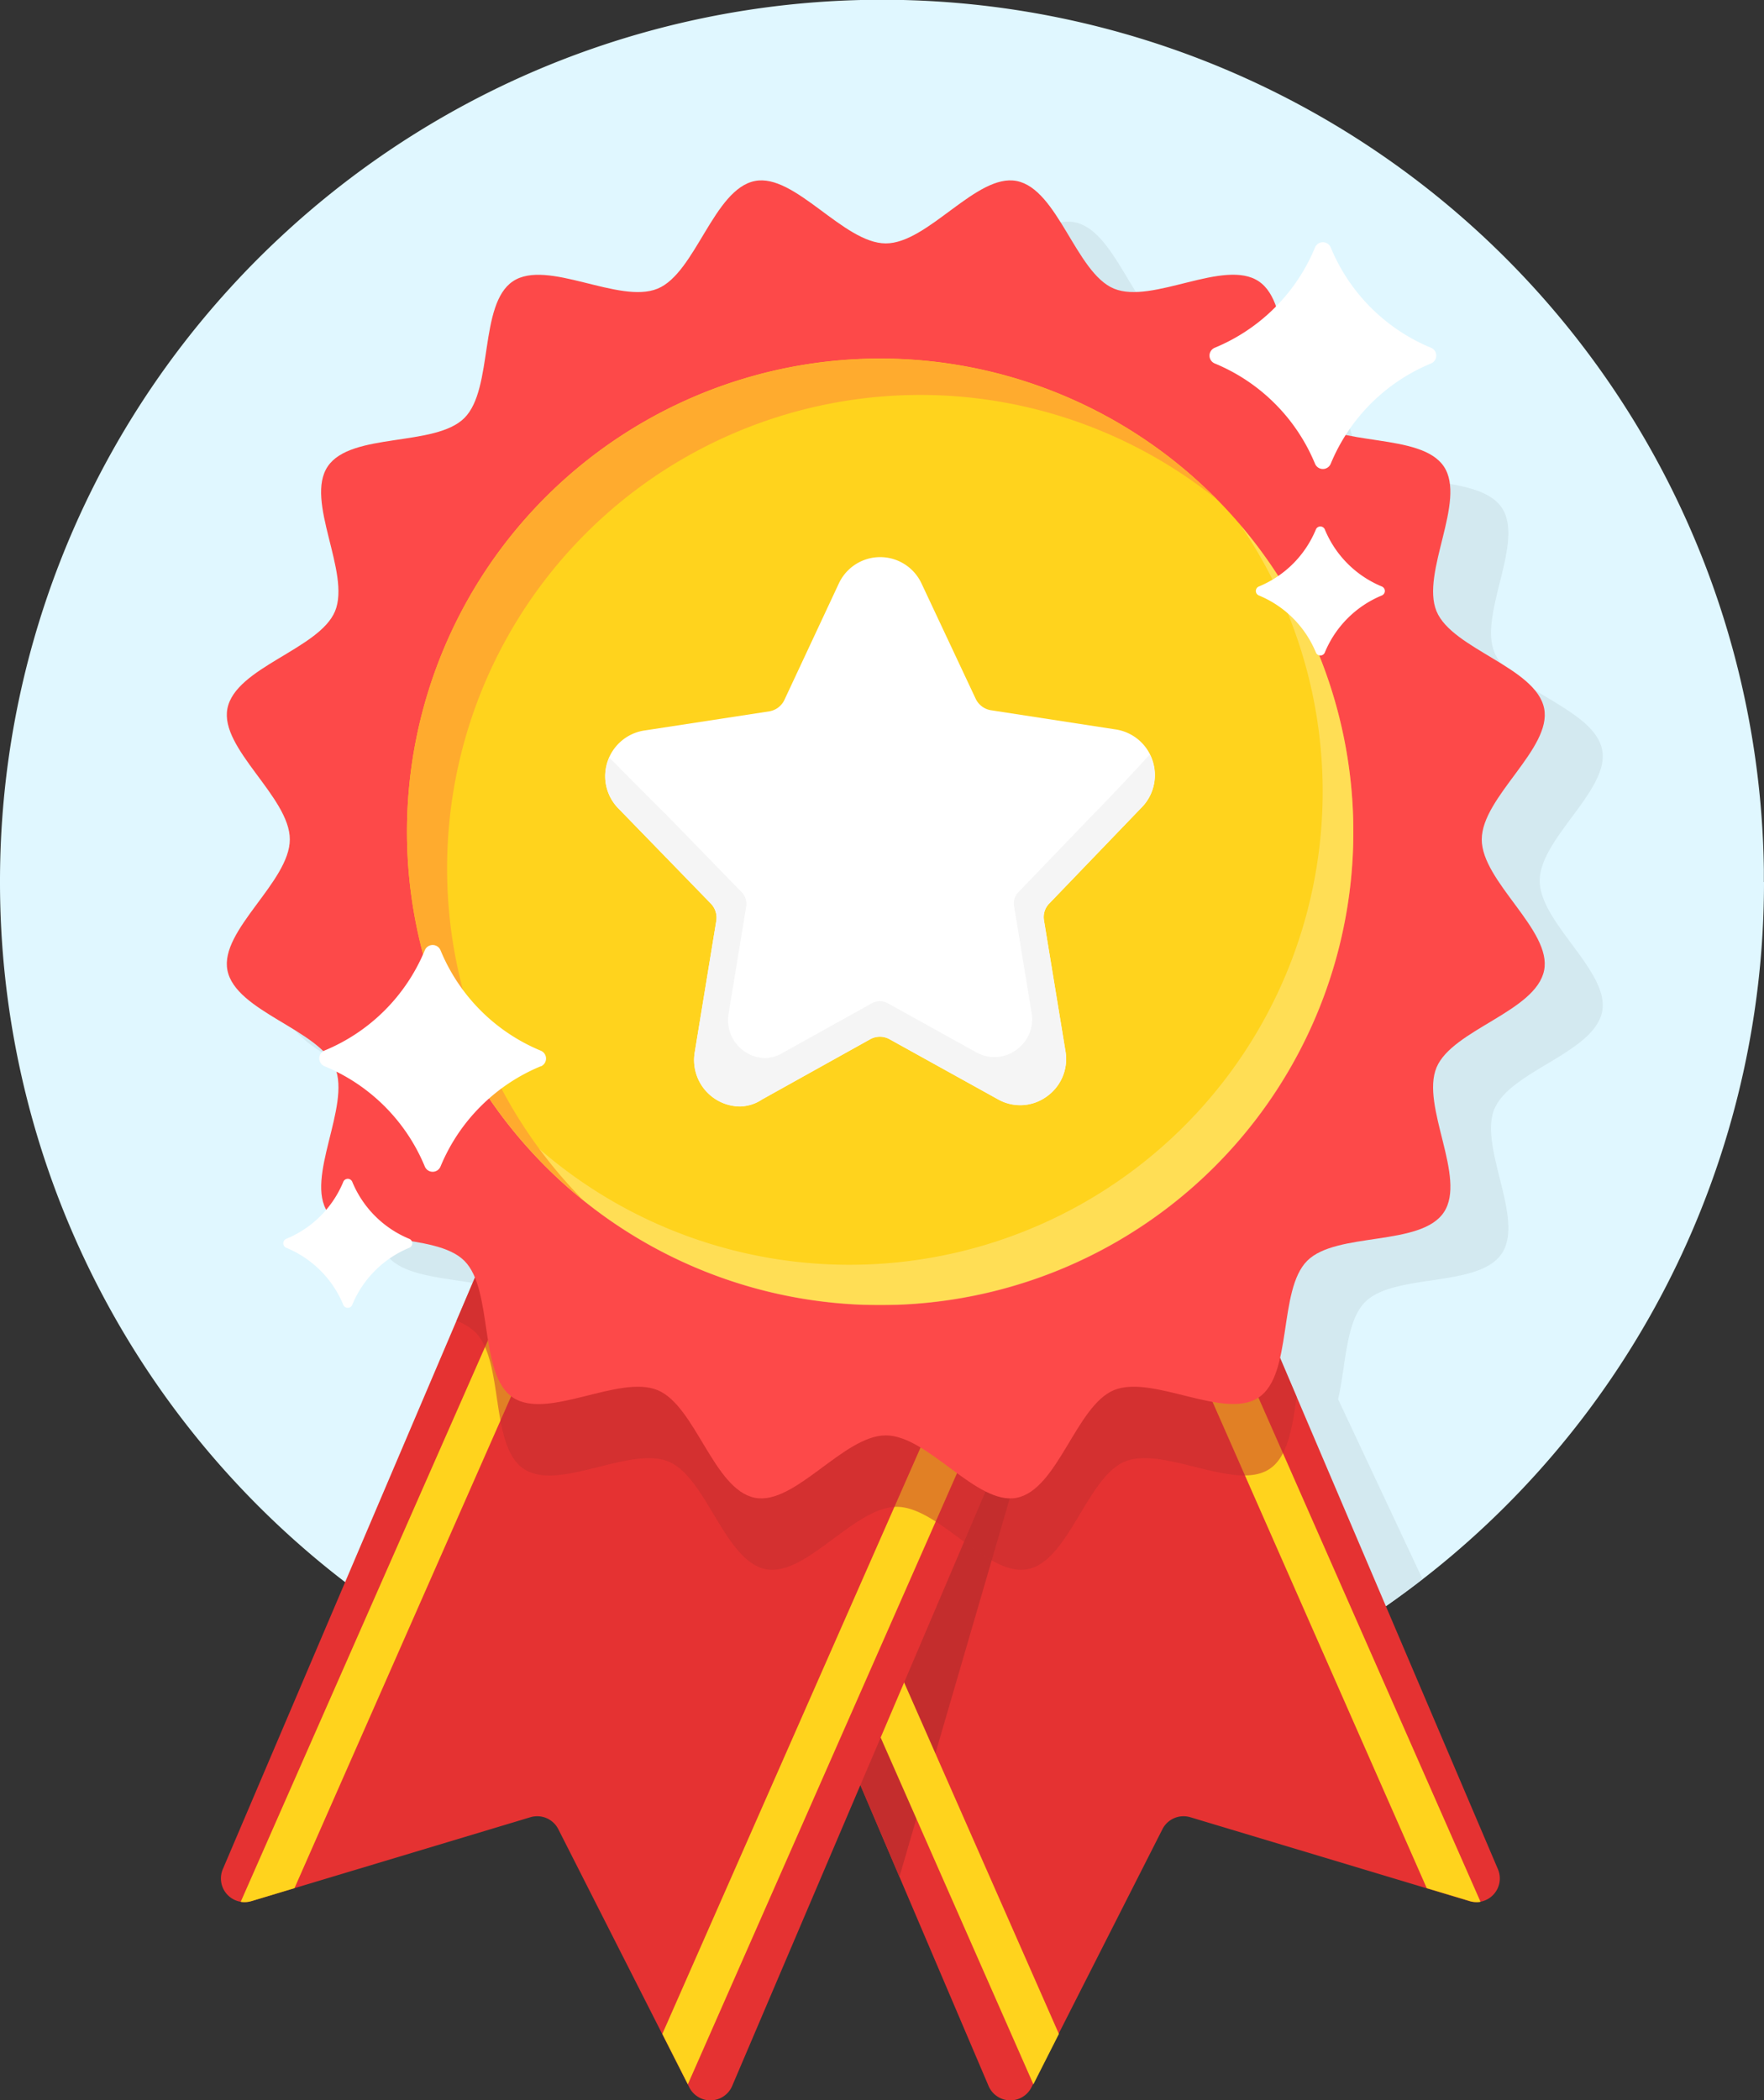 <svg id="badge_in" xmlns="http://www.w3.org/2000/svg" xmlns:xlink="http://www.w3.org/1999/xlink" width="78.406" height="93.349" viewBox="0 0 78.406 93.349">
  <rect x="0" y="0" width="78.406" height="93.349" fill="#333333" stroke="none"/>
  <defs>
    <clipPath id="clip-path">
      <rect id="Rectangle_6618" data-name="Rectangle 6618" width="37.351" height="22.266" fill="none"/>
    </clipPath>
    <clipPath id="clip-path-2">
      <rect id="Rectangle_6619" data-name="Rectangle 6619" width="38.431" height="34.635" fill="none"/>
    </clipPath>
  </defs>
  <g id="Group_17333" data-name="Group 17333">
    <g id="Group_17330" data-name="Group 17330">
      <g id="Group_17334" data-name="Group 17334">
        <path id="Path_78543" data-name="Path 78543" d="M78.406,39.2A39.2,39.2,0,0,1,49.567,77.022q-.632.173-1.271.325-.387.092-.778.176-.31.067-.622.129a39.592,39.592,0,0,1-15.384,0q-.311-.062-.622-.129-.53-.114-1.054-.243-.744-.183-1.477-.393A39.2,39.2,0,0,1,0,39.2v-.049A39.1,39.1,0,0,1,10.232,12.792q1.008-1.106,2.1-2.132l.223-.208a39.3,39.3,0,0,1,9.736-6.626q.85-.407,1.722-.774A39.2,39.2,0,0,1,78.4,38.631q0,.286,0,.572" fill="#e0f7ff"/>
        <path id="Path_78544" data-name="Path 78544" d="M119.8,90.8c.7-1.685,4.42-2.489,4.783-4.32.352-1.777-2.773-3.939-2.773-5.819s3.125-4.042,2.773-5.819c-.362-1.831-4.084-2.635-4.783-4.32-.711-1.714,1.345-4.912.325-6.436s-4.772-.854-6.074-2.156-.62-5.046-2.155-6.074-4.722,1.036-6.436.325c-1.685-.7-2.488-4.42-4.32-4.783-1.777-.352-3.939,2.774-5.819,2.774S91.28,51.042,89.5,51.394c-1.831.362-2.635,4.084-4.32,4.783-1.714.711-4.912-1.345-6.436-.325s-.854,4.772-2.155,6.074-5.046.62-6.074,2.156,1.036,4.722.325,6.436c-.7,1.685-4.42,2.489-4.783,4.32-.352,1.777,2.773,3.939,2.773,5.819s-3.125,4.042-2.773,5.819c.362,1.831,4.084,2.635,4.783,4.32.711,1.715-1.345,4.913-.325,6.436s4.772.854,6.074,2.156a2.252,2.252,0,0,1,.468.739l-4.211,9.884a35.894,35.894,0,0,0,9.78,4.489q.675.194,1.359.362.483.118.97.224.286.062.572.119a36.445,36.445,0,0,0,14.161,0q.287-.057.572-.119.36-.077.716-.162.589-.139,1.17-.3c.687-.188,1.532,1.383,2.416,3.432A39.05,39.05,0,0,0,116.6,111.7l-3.751-7.993c.347-1.509.335-3.455,1.2-4.32,1.3-1.3,5.046-.62,6.074-2.156s-1.036-4.722-.325-6.436" transform="translate(-53.372 -41.518)" fill="#d3e9f0"/>
        <path id="Path_78545" data-name="Path 78545" d="M162.091,252.318l10.394-4.428a1.052,1.052,0,0,1,1.38.556l14.88,34.925a1.052,1.052,0,0,1-1.271,1.42l-12.4-3.728a1.052,1.052,0,0,0-1.241.532l-5.822,11.475a1.052,1.052,0,0,1-1.906-.064l-14.876-34.915a1.052,1.052,0,0,1,.556-1.38Z" transform="translate(-122.166 -200.296)" fill="#e53232"/>
        <path id="Path_78546" data-name="Path 78546" d="M169.627,279.329c.2-.547,1.767-1.378,1.221-1.575l-10.016-3.61L151.782,278a1.052,1.052,0,0,0-.556,1.38L162.144,305Z" transform="translate(-122.166 -221.585)" fill="#c42d2d"/>
        <path id="Path_78547" data-name="Path 78547" d="M257.533,263.313l14.995,34.045a1.053,1.053,0,0,1-.477-.032l-1.913-.575L255.755,264.1Z" transform="translate(-206.722 -212.831)" fill="#ffd31d"/>
        <path id="Path_78548" data-name="Path 78548" d="M175.313,333.98l-15.244-34.61,1.778-.783,14.6,33.154Z" transform="translate(-129.381 -241.342)" fill="#ffd31d"/>
        <path id="Path_78549" data-name="Path 78549" d="M77.957,252.318,67.562,247.89a1.052,1.052,0,0,0-1.38.556L51.3,283.371a1.052,1.052,0,0,0,1.271,1.42l12.4-3.728a1.052,1.052,0,0,1,1.241.532l5.822,11.475a1.052,1.052,0,0,0,1.906-.064L88.82,258.091a1.052,1.052,0,0,0-.556-1.38Z" transform="translate(-41.396 -200.296)" fill="#e53232"/>
        <path id="Path_78550" data-name="Path 78550" d="M70.8,263.313,55.807,297.358a1.053,1.053,0,0,0,.477-.032l1.913-.575L72.58,264.1Z" transform="translate(-45.108 -212.831)" fill="#ffd31d"/>
        <path id="Path_78551" data-name="Path 78551" d="M154.677,333.98l15.244-34.61-1.778-.783-14.6,33.154Z" transform="translate(-124.104 -241.342)" fill="#ffd31d"/>
        <g id="Group_17325" data-name="Group 17325" transform="translate(20.287 47.509)" opacity="0.5">
          <g id="Group_17324" data-name="Group 17324">
            <g id="Group_17323" data-name="Group 17323" clip-path="url(#clip-path)">
              <path id="Path_78552" data-name="Path 78552" d="M137.23,248.445a1.052,1.052,0,0,0-1.38-.556l-10.394,4.428-1.683.717-1.682-.717L111.7,247.89a1.052,1.052,0,0,0-1.38.556L105.818,259a2.357,2.357,0,0,1,.84.508c1.3,1.3.62,5.046,2.155,6.074s4.722-1.036,6.436-.325c1.685.7,2.489,4.42,4.32,4.783,1.777.352,3.939-2.773,5.819-2.773s4.042,3.125,5.819,2.773c1.831-.362,2.635-4.084,4.32-4.783,1.714-.711,4.913,1.345,6.436.325.823-.551,1.009-1.883,1.205-3.2Z" transform="translate(-105.818 -247.805)" fill="#c42d2d"/>
            </g>
          </g>
        </g>
        <path id="Path_78553" data-name="Path 78553" d="M108.365,71.11c0-1.881,3.125-4.042,2.773-5.819-.362-1.831-4.084-2.635-4.783-4.32-.711-1.714,1.345-4.912.325-6.436s-4.772-.854-6.074-2.156-.62-5.046-2.155-6.074-4.722,1.036-6.436.325c-1.685-.7-2.488-4.42-4.32-4.783-1.777-.352-3.939,2.773-5.819,2.773s-4.042-3.125-5.819-2.773c-1.831.362-2.635,4.084-4.32,4.783-1.714.711-4.912-1.345-6.436-.325s-.854,4.772-2.155,6.074S58.1,53,57.07,54.534s1.036,4.722.325,6.436c-.7,1.685-4.42,2.488-4.782,4.32-.352,1.777,2.773,3.939,2.773,5.819s-3.125,4.042-2.773,5.819c.362,1.831,4.084,2.635,4.782,4.32.711,1.714-1.345,4.912-.325,6.436s4.772.854,6.074,2.155.62,5.046,2.155,6.074,4.722-1.036,6.437-.325c1.685.7,2.488,4.42,4.32,4.783,1.777.352,3.939-2.773,5.819-2.773s4.042,3.125,5.819,2.773c1.831-.362,2.635-4.084,4.32-4.783,1.714-.711,4.912,1.345,6.436.325s.854-4.772,2.155-6.074,5.046-.62,6.074-2.155-1.036-4.722-.325-6.436c.7-1.685,4.42-2.488,4.783-4.32.352-1.777-2.773-3.939-2.773-5.819" transform="translate(-42.504 -33.802)" fill="#fd4949"/>
        <path id="Path_78554" data-name="Path 78554" d="M136.4,104.154a21.031,21.031,0,1,0-21.031,21.031A21.031,21.031,0,0,0,136.4,104.154" transform="translate(-76.248 -67.187)" fill="#ffd31d"/>
        <g id="Group_17328" data-name="Group 17328" transform="translate(21.717 23.363)" opacity="0.5">
          <g id="Group_17327" data-name="Group 17327">
            <g id="Group_17326" data-name="Group 17326" clip-path="url(#clip-path-2)">
              <path id="Path_78555" data-name="Path 78555" d="M146.711,121.863a21.031,21.031,0,0,1-33.437,25.42,21.032,21.032,0,1,0,33.437-25.42" transform="translate(-113.274 -121.863)" fill="#ffe98e"/>
            </g>
          </g>
        </g>
        <path id="Path_78556" data-name="Path 78556" d="M96.12,105.772a21.03,21.03,0,0,1,34.22-16.381,21.03,21.03,0,1,0-28.166,31.144,20.962,20.962,0,0,1-6.054-14.763" transform="translate(-76.247 -67.187)" fill="#ffab2e"/>
        <path id="Path_78558" data-name="Path 78558" d="M71.306,276.377a4.666,4.666,0,0,0-2.531,2.531.215.215,0,0,1-.4,0,4.666,4.666,0,0,0-2.531-2.531.215.215,0,0,1,0-.4,4.666,4.666,0,0,0,2.531-2.531.215.215,0,0,1,.4,0,4.666,4.666,0,0,0,2.531,2.531.215.215,0,0,1,0,.4" transform="translate(-53.117 -220.918)" fill="#fff"/>
        <path id="Path_78559" data-name="Path 78559" d="M296.783,125.15a4.666,4.666,0,0,0-2.531,2.531.215.215,0,0,1-.4,0,4.666,4.666,0,0,0-2.531-2.531.215.215,0,0,1,0-.4,4.666,4.666,0,0,0,2.531-2.531.215.215,0,0,1,.4,0,4.666,4.666,0,0,0,2.531,2.531.215.215,0,0,1,0,.4" transform="translate(-235.365 -98.684)" fill="#fff"/>
        <path id="Path_78560" data-name="Path 78560" d="M83.9,224.493a8.211,8.211,0,0,0-4.454,4.454.378.378,0,0,1-.7,0,8.211,8.211,0,0,0-4.454-4.454.378.378,0,0,1,0-.7,8.212,8.212,0,0,0,4.454-4.454.378.378,0,0,1,.7,0A8.212,8.212,0,0,0,83.9,223.8a.378.378,0,0,1,0,.7" transform="translate(-59.865 -177.103)" fill="#fff"/>
        <path id="Path_78561" data-name="Path 78561" d="M290.28,61.572a8.211,8.211,0,0,0-4.454,4.454.378.378,0,0,1-.7,0,8.212,8.212,0,0,0-4.454-4.454.378.378,0,0,1,0-.7,8.212,8.212,0,0,0,4.454-4.454.378.378,0,0,1,.7,0,8.211,8.211,0,0,0,4.454,4.454.378.378,0,0,1,0,.7" transform="translate(-226.677 -45.417)" fill="#fff"/>
        <g id="Group_15674" data-name="Group 15674" transform="translate(-412.562 -495.85)">
          <g id="Group_4341" data-name="Group 4341">
            <path id="Path_37649" data-name="Path 37649" d="M463.278,531.764a2.051,2.051,0,0,0-1.165-3.5l-5.524-.85a.913.913,0,0,1-.652-.49l-2.412-5.134a2.027,2.027,0,0,0-3.682,0l-2.424,5.185a.911.911,0,0,1-.652.489l-5.524.847a2.051,2.051,0,0,0-1.165,3.5l4.078,4.194a.9.9,0,0,1,.245.77l-.956,5.826a2.063,2.063,0,0,0,1.671,2.391,1.725,1.725,0,0,0,1.324-.282l4.812-2.68a.885.885,0,0,1,.839,0l4.836,2.68a2,2,0,0,0,2.144-.117,2.038,2.038,0,0,0,.851-2.016l-.958-5.826a.863.863,0,0,1,.245-.757Z" fill="#fff"/>
            <path id="Path_37650" data-name="Path 37650" d="M461.159,532.039l-3.324,3.457a.7.7,0,0,0-.2.619l.781,4.763a1.664,1.664,0,0,1-.7,1.647,1.641,1.641,0,0,1-1.752.1l-3.953-2.191a.725.725,0,0,0-.686,0l-3.929,2.187a1.725,1.725,0,0,1-.791.257,1.686,1.686,0,0,1-1.657-1.981l.781-4.762a.731.731,0,0,0-.2-.629l-3.334-3.429c-.131-.129-1.286-1.273-2.547-2.557a2.025,2.025,0,0,0-.184.93,2.057,2.057,0,0,0,.613,1.361l4.078,4.2h0a.9.9,0,0,1,.244.769l-.955,5.826a2.062,2.062,0,0,0,1.668,2.392,2.172,2.172,0,0,0,.359.032,2.093,2.093,0,0,0,.967-.315l4.813-2.68a.89.89,0,0,1,.839,0l4.836,2.68a2,2,0,0,0,2.143-.116,2.038,2.038,0,0,0,.851-2.016l-.956-5.827a.861.861,0,0,1,.244-.757l4.067-4.23a2.034,2.034,0,0,0,.389-2.383c-1.08,1.189-2.339,2.493-2.507,2.658" fill="#f5f5f5"/>
          </g>
        </g>
      </g>
    </g>
  </g>
</svg>
